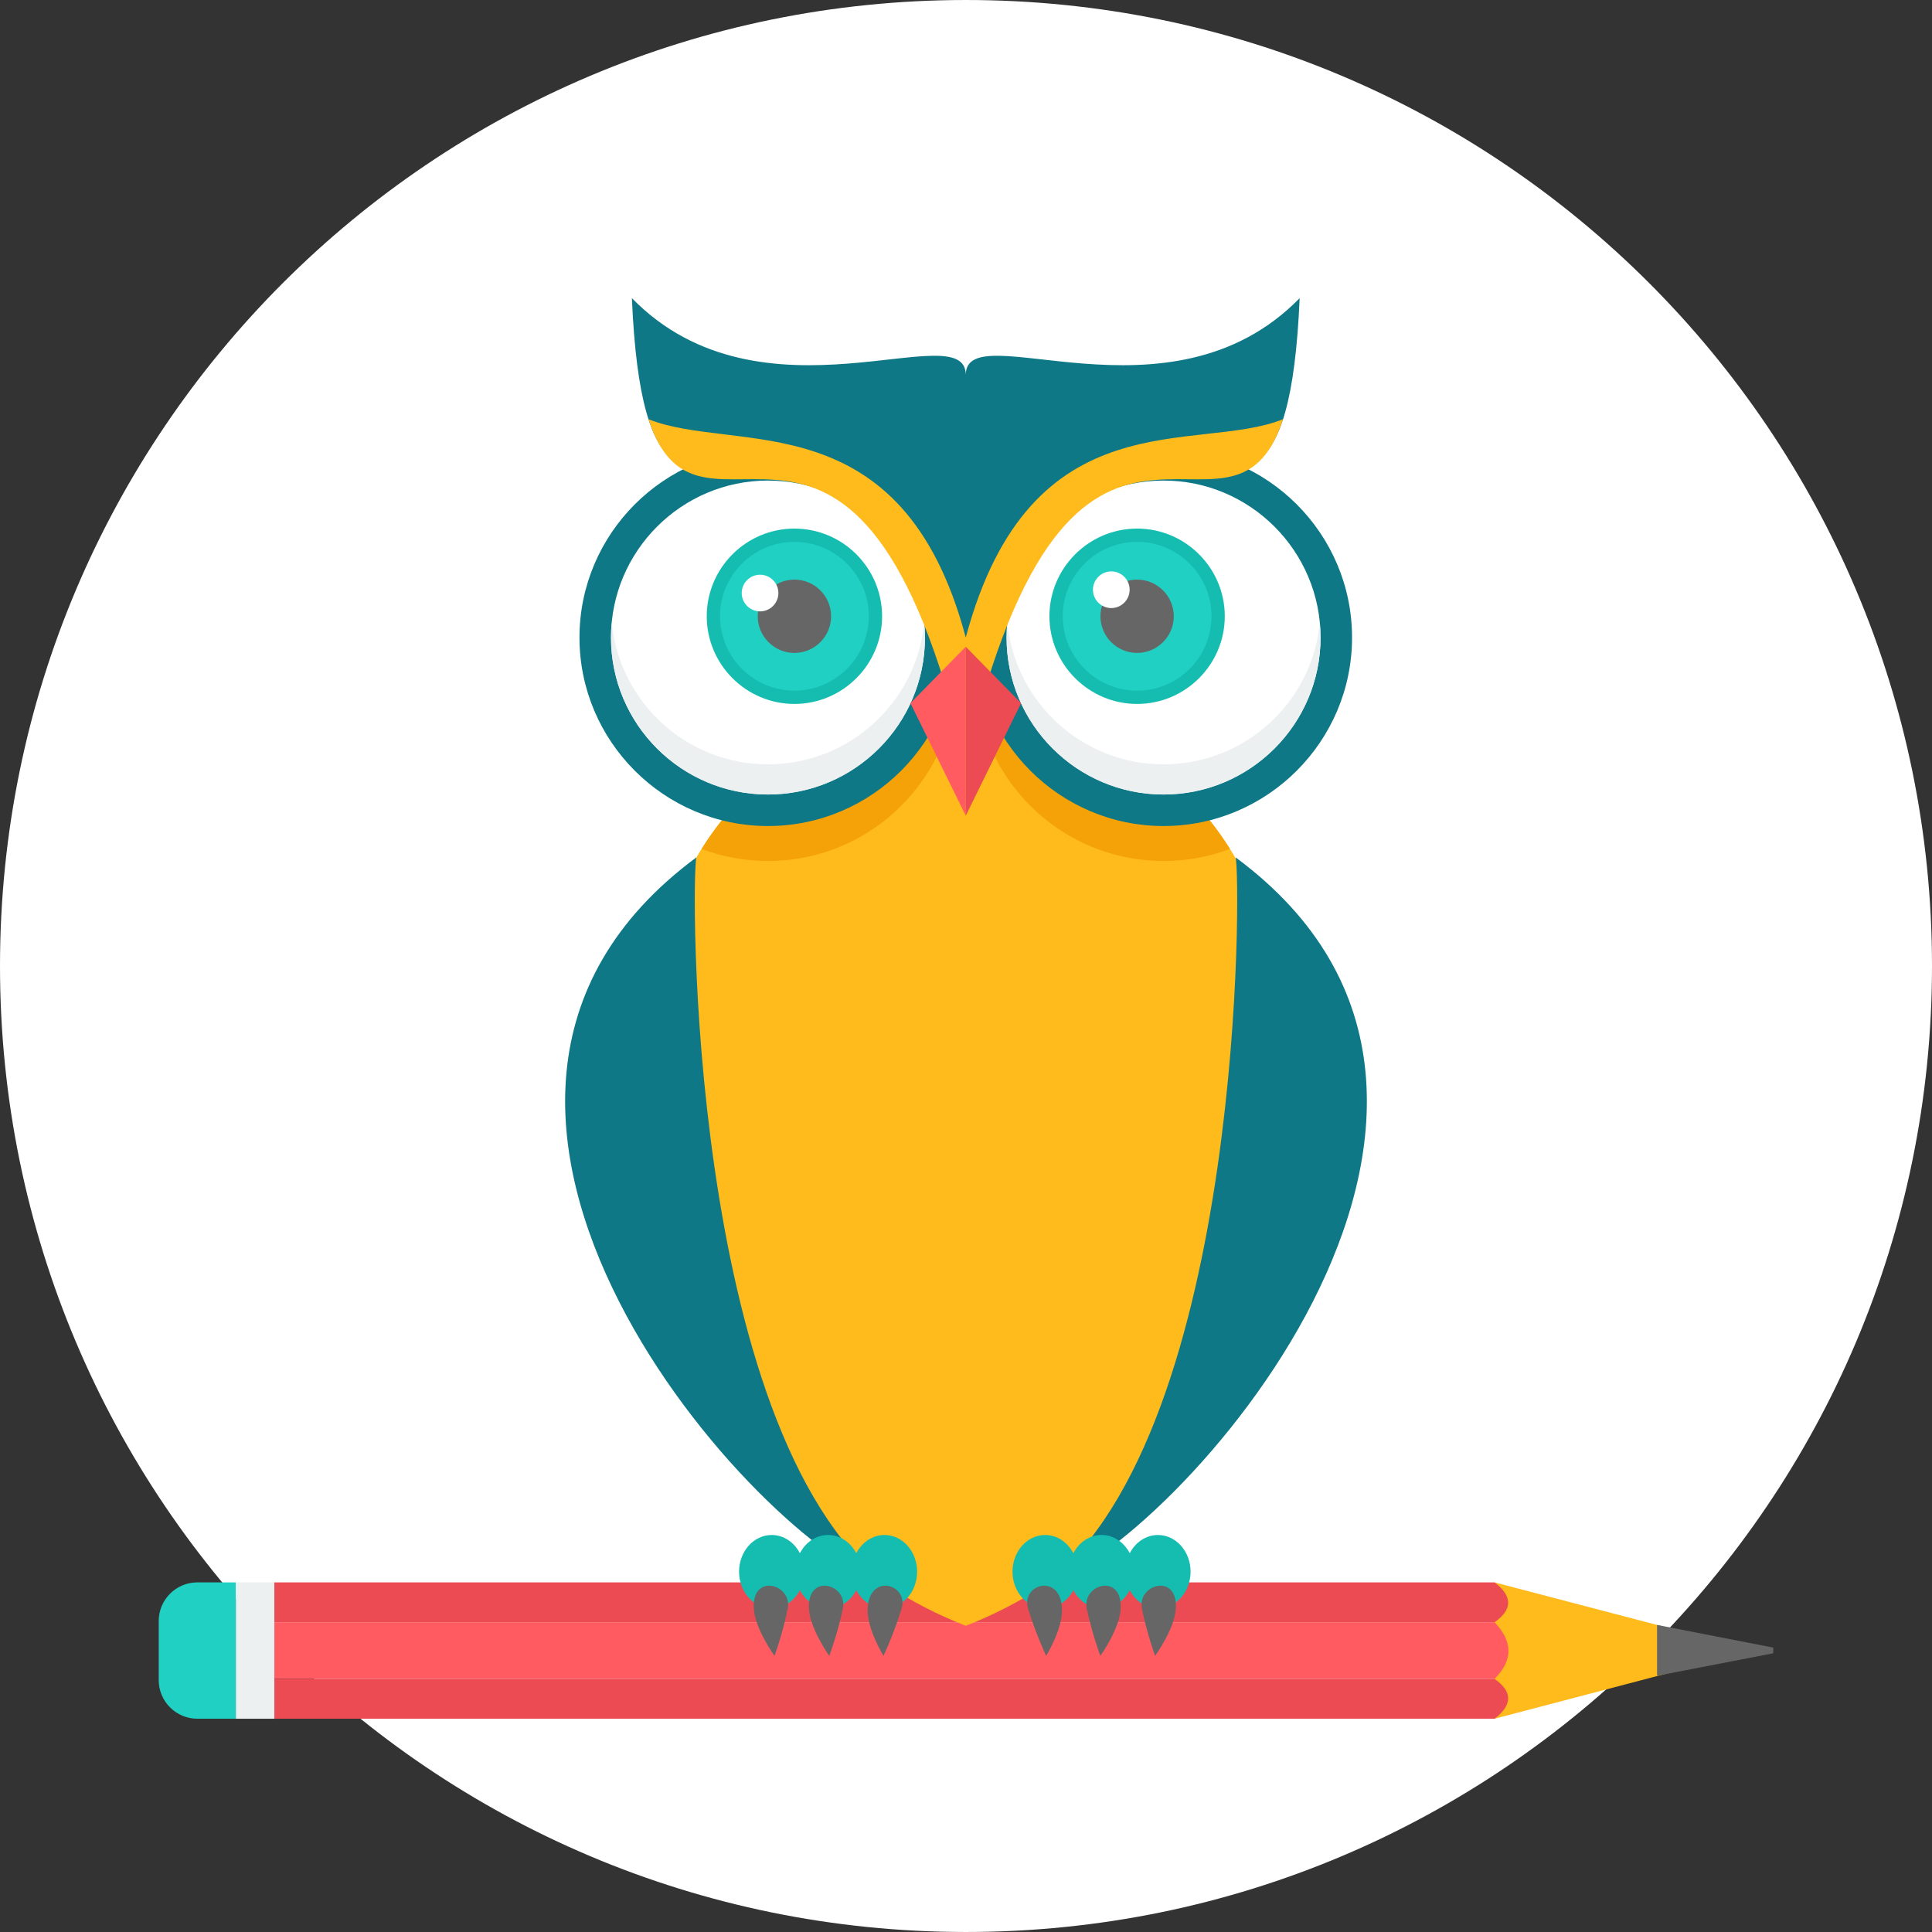 <?xml version="1.0" encoding="UTF-8" standalone="no"?>
<!-- Generator: Adobe Illustrator 19.0.0, SVG Export Plug-In . SVG Version: 6.00 Build 0)  -->

<svg
   xmlns:dc="http://purl.org/dc/elements/1.1/"
   xmlns:cc="http://creativecommons.org/ns#"
   xmlns:rdf="http://www.w3.org/1999/02/22-rdf-syntax-ns#"
   xmlns:svg="http://www.w3.org/2000/svg"
   xmlns="http://www.w3.org/2000/svg"
   xmlns:sodipodi="http://sodipodi.sourceforge.net/DTD/sodipodi-0.dtd"
   xmlns:inkscape="http://www.inkscape.org/namespaces/inkscape"
   version="1.1"
   id="Layer_1"
   x="0px"
   y="0px"
   viewBox="0 0 512 512"
   style="enable-background:new 0 0 512 512;"
   xml:space="preserve"
   inkscape:version="0.91 r13725"
   sodipodi:docname="sudoku-4.svg"><rect x="0" y="0" width="512" height="512" fill="#333333" stroke="none"/><defs
     id="defs3443" /><sodipodi:namedview
     pagecolor="#ffffff"
     bordercolor="#666666"
     borderopacity="1"
     objecttolerance="10"
     gridtolerance="10"
     guidetolerance="10"
     inkscape:pageopacity="0"
     inkscape:pageshadow="2"
     inkscape:window-width="2564"
     inkscape:window-height="1396"
     id="namedview3441"
     showgrid="false"
     inkscape:zoom="2.4003906"
     inkscape:cx="95.192843"
     inkscape:cy="589.81774"
     inkscape:window-x="1445"
     inkscape:window-y="486"
     inkscape:window-maximized="0"
     inkscape:current-layer="Layer_1" /><path
     style="fill:#ffffff;fill-opacity:1"
     d="M256,0.001c141.385,0,256,114.615,256,255.997c0,141.385-114.615,256-256,256  c-141.388,0-256-114.615-256-256C0,114.616,114.615,0.001,256,0.001z"
     id="path3337" /><g
     id="g6604"
     transform="matrix(0.9,0,0,0.9,25.599,27.681)"><path
       id="path3339"
       d="m 488.181,455.237 -76.539,-20.05 0,40.145 76.539,-20.095 z"
       style="fill:#ffba1b"
       inkscape:connector-curvature="0" /><path
       id="path3341"
       d="m 411.641,446.927 c 5.212,5.469 5.681,11.017 0,16.664 l -359.307,0 0,-16.664 359.307,0 z"
       style="fill:#ff5b61"
       inkscape:connector-curvature="0" /><path
       id="path3343"
       d="m 411.641,446.927 c 5.07,-3.586 5.584,-7.47 0,-11.741 l -359.307,0 0,11.741 359.307,0 z"
       style="fill:#ec4b53"
       inkscape:connector-curvature="0" /><path
       id="path3345"
       d="m 52.337,475.332 0,-40.145 -11.347,0 0,40.145 11.347,0 z"
       style="fill:#ecf0f1"
       inkscape:connector-curvature="0" /><path
       id="path3347"
       d="m 18.293,463.987 0,-17.456 c 0,-6.24 5.107,-11.345 11.347,-11.345 l 11.347,0 0,40.145 -11.347,0 c -6.24,10e-4 -11.347,-5.106 -11.347,-11.344 z"
       style="fill:#20d0c2"
       inkscape:connector-curvature="0" /><path
       id="path3349"
       d="m 493.71,456.06 0,-1.673 -34.225,-6.676 0,14.972 34.225,-6.623 z"
       style="fill:#666666"
       inkscape:connector-curvature="0" /><path
       id="path3351"
       d="m 411.641,463.591 c 5.07,3.586 5.584,7.468 0,11.741 l -359.307,0 0,-11.741 359.307,0 z"
       style="fill:#ec4b53"
       inkscape:connector-curvature="0" /><path
       id="path3353"
       d="M 255.932,447.966 C 190.388,422.549 155.715,344.108 160.263,278.289 c 3.748,-54.181 34.078,-99.813 95.669,-100.291 61.588,0.477 91.921,46.11 95.669,100.291 4.551,65.819 -30.126,144.26 -95.669,169.677 z"
       style="fill:#ffba1b"
       inkscape:connector-curvature="0" /><g
       id="g3355"><path
         id="path3357"
         d="m 178.136,219.222 c 14.951,-23.751 39.319,-39.78 73.995,-41.129 -5.039,25.469 -27.497,44.675 -54.443,44.675 -6.883,0 -13.472,-1.256 -19.555,-3.546 l 0.003,0 z"
         style="fill:#f5a209"
         inkscape:connector-curvature="0" /><path
         id="path3359"
         d="m 259.733,178.093 c 34.676,1.348 59.044,17.377 73.995,41.129 -6.08,2.29 -12.669,3.546 -19.555,3.546 -26.946,0 -49.404,-19.206 -54.443,-44.675 l 0.003,0 z"
         style="fill:#f5a209"
         inkscape:connector-curvature="0" /></g><path
       id="path3361"
       d="m 197.688,212.473 c 30.571,0 55.5,-24.932 55.5,-55.503 0,-30.571 -24.932,-55.5 -55.5,-55.5 -30.571,0 -55.503,24.932 -55.503,55.5 0,30.571 24.932,55.503 55.503,55.503 z"
       style="fill:#0e7886"
       inkscape:connector-curvature="0" /><path
       id="path3363"
       d="m 197.688,203.192 c 25.459,0 46.223,-20.764 46.223,-46.223 0,-25.459 -20.764,-46.223 -46.223,-46.223 -25.459,0 -46.223,20.764 -46.223,46.223 0,25.459 20.761,46.223 46.223,46.223 z"
       style="fill:#ffffff"
       inkscape:connector-curvature="0" /><path
       id="path3365"
       d="m 151.68,152.526 c -0.139,1.461 -0.212,2.946 -0.212,4.443 0,25.527 20.696,46.223 46.223,46.223 25.524,0 46.223,-20.696 46.223,-46.223 0,-1.498 -0.076,-2.982 -0.212,-4.443 -2.237,23.439 -21.983,41.777 -46.007,41.777 -24.027,0 -43.773,-18.337 -46.01,-41.777 l -0.005,0 z"
       style="fill:#ecf0f1"
       inkscape:connector-curvature="0" /><path
       id="path3367"
       d="m 314.173,212.473 c 30.571,0 55.503,-24.932 55.503,-55.503 0,-30.571 -24.934,-55.5 -55.503,-55.5 -30.569,0 -55.503,24.932 -55.503,55.5 0,30.571 24.934,55.503 55.503,55.503 z"
       style="fill:#0e7886"
       inkscape:connector-curvature="0" /><path
       id="path3369"
       d="m 205.478,176.522 c 14.219,0 25.818,-11.599 25.818,-25.818 0,-14.219 -11.599,-25.816 -25.818,-25.816 -14.219,0 -25.816,11.599 -25.816,25.816 0.001,14.219 11.597,25.818 25.816,25.818 z"
       style="fill:#15bdb1"
       inkscape:connector-curvature="0" /><path
       id="path3371"
       d="m 314.176,203.192 c 25.459,0 46.223,-20.764 46.223,-46.223 0,-25.459 -20.764,-46.223 -46.223,-46.223 -25.459,0 -46.223,20.764 -46.223,46.223 0,25.459 20.764,46.223 46.223,46.223 z"
       style="fill:#ffffff"
       inkscape:connector-curvature="0" /><path
       id="path3373"
       d="m 268.165,152.526 c -0.139,1.461 -0.212,2.946 -0.212,4.443 0,25.527 20.695,46.223 46.223,46.223 25.527,0 46.223,-20.696 46.223,-46.223 0,-1.498 -0.073,-2.982 -0.212,-4.443 -2.237,23.439 -21.981,41.777 -46.01,41.777 -24.024,0 -43.77,-18.337 -46.008,-41.777 l -0.004,0 z"
       style="fill:#ecf0f1"
       inkscape:connector-curvature="0" /><path
       id="path3375"
       d="m 205.478,172.608 c 12.066,0 21.905,-9.839 21.905,-21.905 0,-12.066 -9.839,-21.902 -21.905,-21.902 -12.063,0 -21.902,9.839 -21.902,21.902 0,12.066 9.839,21.905 21.902,21.905 z"
       style="fill:#20d0c2"
       inkscape:connector-curvature="0" /><path
       id="path3377"
       d="m 205.478,161.502 c 5.949,0 10.796,-4.85 10.796,-10.796 0,-5.946 -4.85,-10.796 -10.796,-10.796 -5.946,0 -10.796,4.85 -10.796,10.796 0,5.949 4.85,10.796 10.796,10.796 z"
       style="fill:#666666"
       inkscape:connector-curvature="0" /><path
       id="path3379"
       d="m 306.385,176.522 c 14.219,0 25.816,-11.599 25.816,-25.818 0,-14.219 -11.599,-25.816 -25.816,-25.816 -14.219,0 -25.818,11.599 -25.818,25.816 0,14.219 11.599,25.818 25.818,25.818 z"
       style="fill:#15bdb1"
       inkscape:connector-curvature="0" /><path
       id="path3381"
       d="m 306.385,172.608 c 12.066,0 21.902,-9.839 21.902,-21.905 0,-12.066 -9.839,-21.902 -21.902,-21.902 -12.066,0 -21.905,9.839 -21.905,21.902 10e-4,12.066 9.839,21.905 21.905,21.905 z"
       style="fill:#20d0c2"
       inkscape:connector-curvature="0" /><path
       id="path3383"
       d="m 306.385,161.502 c 5.946,0 10.796,-4.85 10.796,-10.796 0,-5.946 -4.85,-10.796 -10.796,-10.796 -5.949,0 -10.796,4.85 -10.796,10.796 0,5.949 4.85,10.796 10.796,10.796 z"
       style="fill:#666666"
       inkscape:connector-curvature="0" /><path
       id="path3385"
       d="m 255.932,79.644 c 0,-18.099 59.857,16.74 98.313,-22.605 -5.146,120.254 -61.622,-34.086 -98.313,120.957 -36.685,-155.043 -93.167,-0.706 -98.31,-120.957 38.453,39.345 98.31,4.506 98.31,22.605 z"
       style="fill:#0e7886"
       inkscape:connector-curvature="0" /><path
       id="path3387"
       d="M 349.353,92.68 C 333.864,140.529 287.55,59.848 255.929,193.466 224.311,59.845 177.997,140.529 162.505,92.68 c 25.388,10.259 74.758,-5.889 93.424,64.287 19.098,-71.27 68.036,-54.028 93.424,-64.287 z"
       style="fill:#ffba1b"
       inkscape:connector-curvature="0" /><path
       id="path3389"
       d="m 335.377,221.695 c 1.579,4.627 2.736,167.825 -55.702,213.851 35.563,-9.842 155.125,-140.291 55.702,-213.851 z"
       style="fill:#0e7886"
       inkscape:connector-curvature="0" /><path
       id="path3391"
       d="m 255.929,159.677 -16.291,16.609 16.291,33.139 0,-49.751 0,0.003 z"
       style="fill:#ff5b61"
       inkscape:connector-curvature="0" /><path
       id="path3393"
       d="m 255.929,159.677 16.291,16.609 -16.291,33.139 0,-49.751 0,0.003 z"
       style="fill:#ec4b53"
       inkscape:connector-curvature="0" /><path
       id="path3395"
       d="m 176.625,221.695 c -1.582,4.627 -2.738,167.825 55.702,213.851 C 196.765,425.704 77.203,295.255 176.625,221.695 Z"
       style="fill:#0e7886"
       inkscape:connector-curvature="0" /><path
       id="path3397"
       d="m 279.305,421.23 c 3.544,0 6.639,2.156 8.304,5.367 1.666,-3.208 4.761,-5.367 8.304,-5.367 3.544,0 6.639,2.156 8.304,5.367 1.666,-3.208 4.761,-5.367 8.304,-5.367 5.306,0 9.608,4.837 9.608,10.802 0,5.962 -4.302,10.799 -9.608,10.799 -3.544,0 -6.639,-2.156 -8.304,-5.367 -1.666,3.208 -4.761,5.367 -8.304,5.367 -3.544,0 -6.639,-2.156 -8.304,-5.367 -1.666,3.208 -4.763,5.367 -8.304,5.367 -5.309,0 -9.608,-4.837 -9.608,-10.799 0,-5.966 4.299,-10.802 9.608,-10.802 z"
       style="fill:#15bdb1;fill-opacity:1"
       inkscape:connector-curvature="0" /><path
       id="path3399"
       d="m 274.282,442.904 c 2.177,7.237 5.312,13.928 5.312,13.928 0,0 4.879,-7.856 4.679,-13.802 -0.362,-10.773 -12.171,-7.365 -9.991,-0.129 l 0,0.003 z m 33.517,0 0,0 c 1.435,7.237 3.885,13.928 3.885,13.928 0,0 5.684,-7.856 6.096,-13.802 0.742,-10.773 -11.413,-7.365 -9.981,-0.129 l 0,0.003 z m -16.239,0 0,0 c 1.5,7.237 4.005,13.928 4.005,13.928 0,0 5.616,-7.856 5.975,-13.802 0.653,-10.773 -11.476,-7.365 -9.981,-0.129 l 0,0.003 z"
       style="fill:#666666"
       inkscape:connector-curvature="0" /><path
       id="path3401"
       d="m 232.002,421.23 c -3.544,0 -6.639,2.156 -8.304,5.367 -1.666,-3.208 -4.761,-5.367 -8.304,-5.367 -3.544,0 -6.639,2.156 -8.304,5.367 -1.666,-3.208 -4.761,-5.367 -8.304,-5.367 -5.306,0 -9.608,4.837 -9.608,10.802 0,5.962 4.302,10.799 9.608,10.799 3.544,0 6.639,-2.156 8.304,-5.367 1.666,3.208 4.761,5.367 8.304,5.367 3.544,0 6.639,-2.156 8.304,-5.367 1.666,3.208 4.763,5.367 8.304,5.367 5.309,0 9.608,-4.837 9.608,-10.799 0,-5.966 -4.299,-10.802 -9.608,-10.802 z"
       style="fill:#15bdb1;fill-opacity:1"
       inkscape:connector-curvature="0" /><path
       id="path3403"
       d="m 237.025,442.904 c -2.177,7.237 -5.312,13.928 -5.312,13.928 0,0 -4.879,-7.856 -4.679,-13.802 0.362,-10.773 12.171,-7.365 9.991,-0.129 l 0,0.003 z m -33.517,0 0,0 c -1.435,7.237 -3.885,13.928 -3.885,13.928 0,0 -5.684,-7.856 -6.096,-13.802 -0.742,-10.773 11.413,-7.365 9.981,-0.129 l 0,0.003 z m 16.239,0 0,0 c -1.5,7.237 -4.005,13.928 -4.005,13.928 0,0 -5.616,-7.856 -5.975,-13.802 -0.653,-10.773 11.476,-7.365 9.981,-0.129 l 0,0.003 z"
       style="fill:#666666"
       inkscape:connector-curvature="0" /><g
       id="g3405"><path
         id="path3407"
         d="m 195.359,149.269 c 2.972,0 5.398,-2.424 5.398,-5.401 0,-2.974 -2.424,-5.398 -5.398,-5.398 -2.972,0 -5.398,2.424 -5.398,5.398 0,2.974 2.423,5.401 5.398,5.401 z"
         style="fill:#ffffff"
         inkscape:connector-curvature="0" /><path
         id="path3409"
         d="m 298.784,148.293 c 2.972,0 5.401,-2.424 5.401,-5.398 0,-2.974 -2.426,-5.401 -5.401,-5.401 -2.972,0 -5.398,2.424 -5.398,5.401 0,2.974 2.423,5.398 5.398,5.398 z"
         style="fill:#ffffff"
         inkscape:connector-curvature="0" /></g></g><g
     id="g3411" /><g
     id="g3413" /><g
     id="g3415" /><g
     id="g3417" /><g
     id="g3419" /><g
     id="g3421" /><g
     id="g3423" /><g
     id="g3425" /><g
     id="g3427" /><g
     id="g3429" /><g
     id="g3431" /><g
     id="g3433" /><g
     id="g3435" /><g
     id="g3437" /><g
     id="g3439" /></svg>